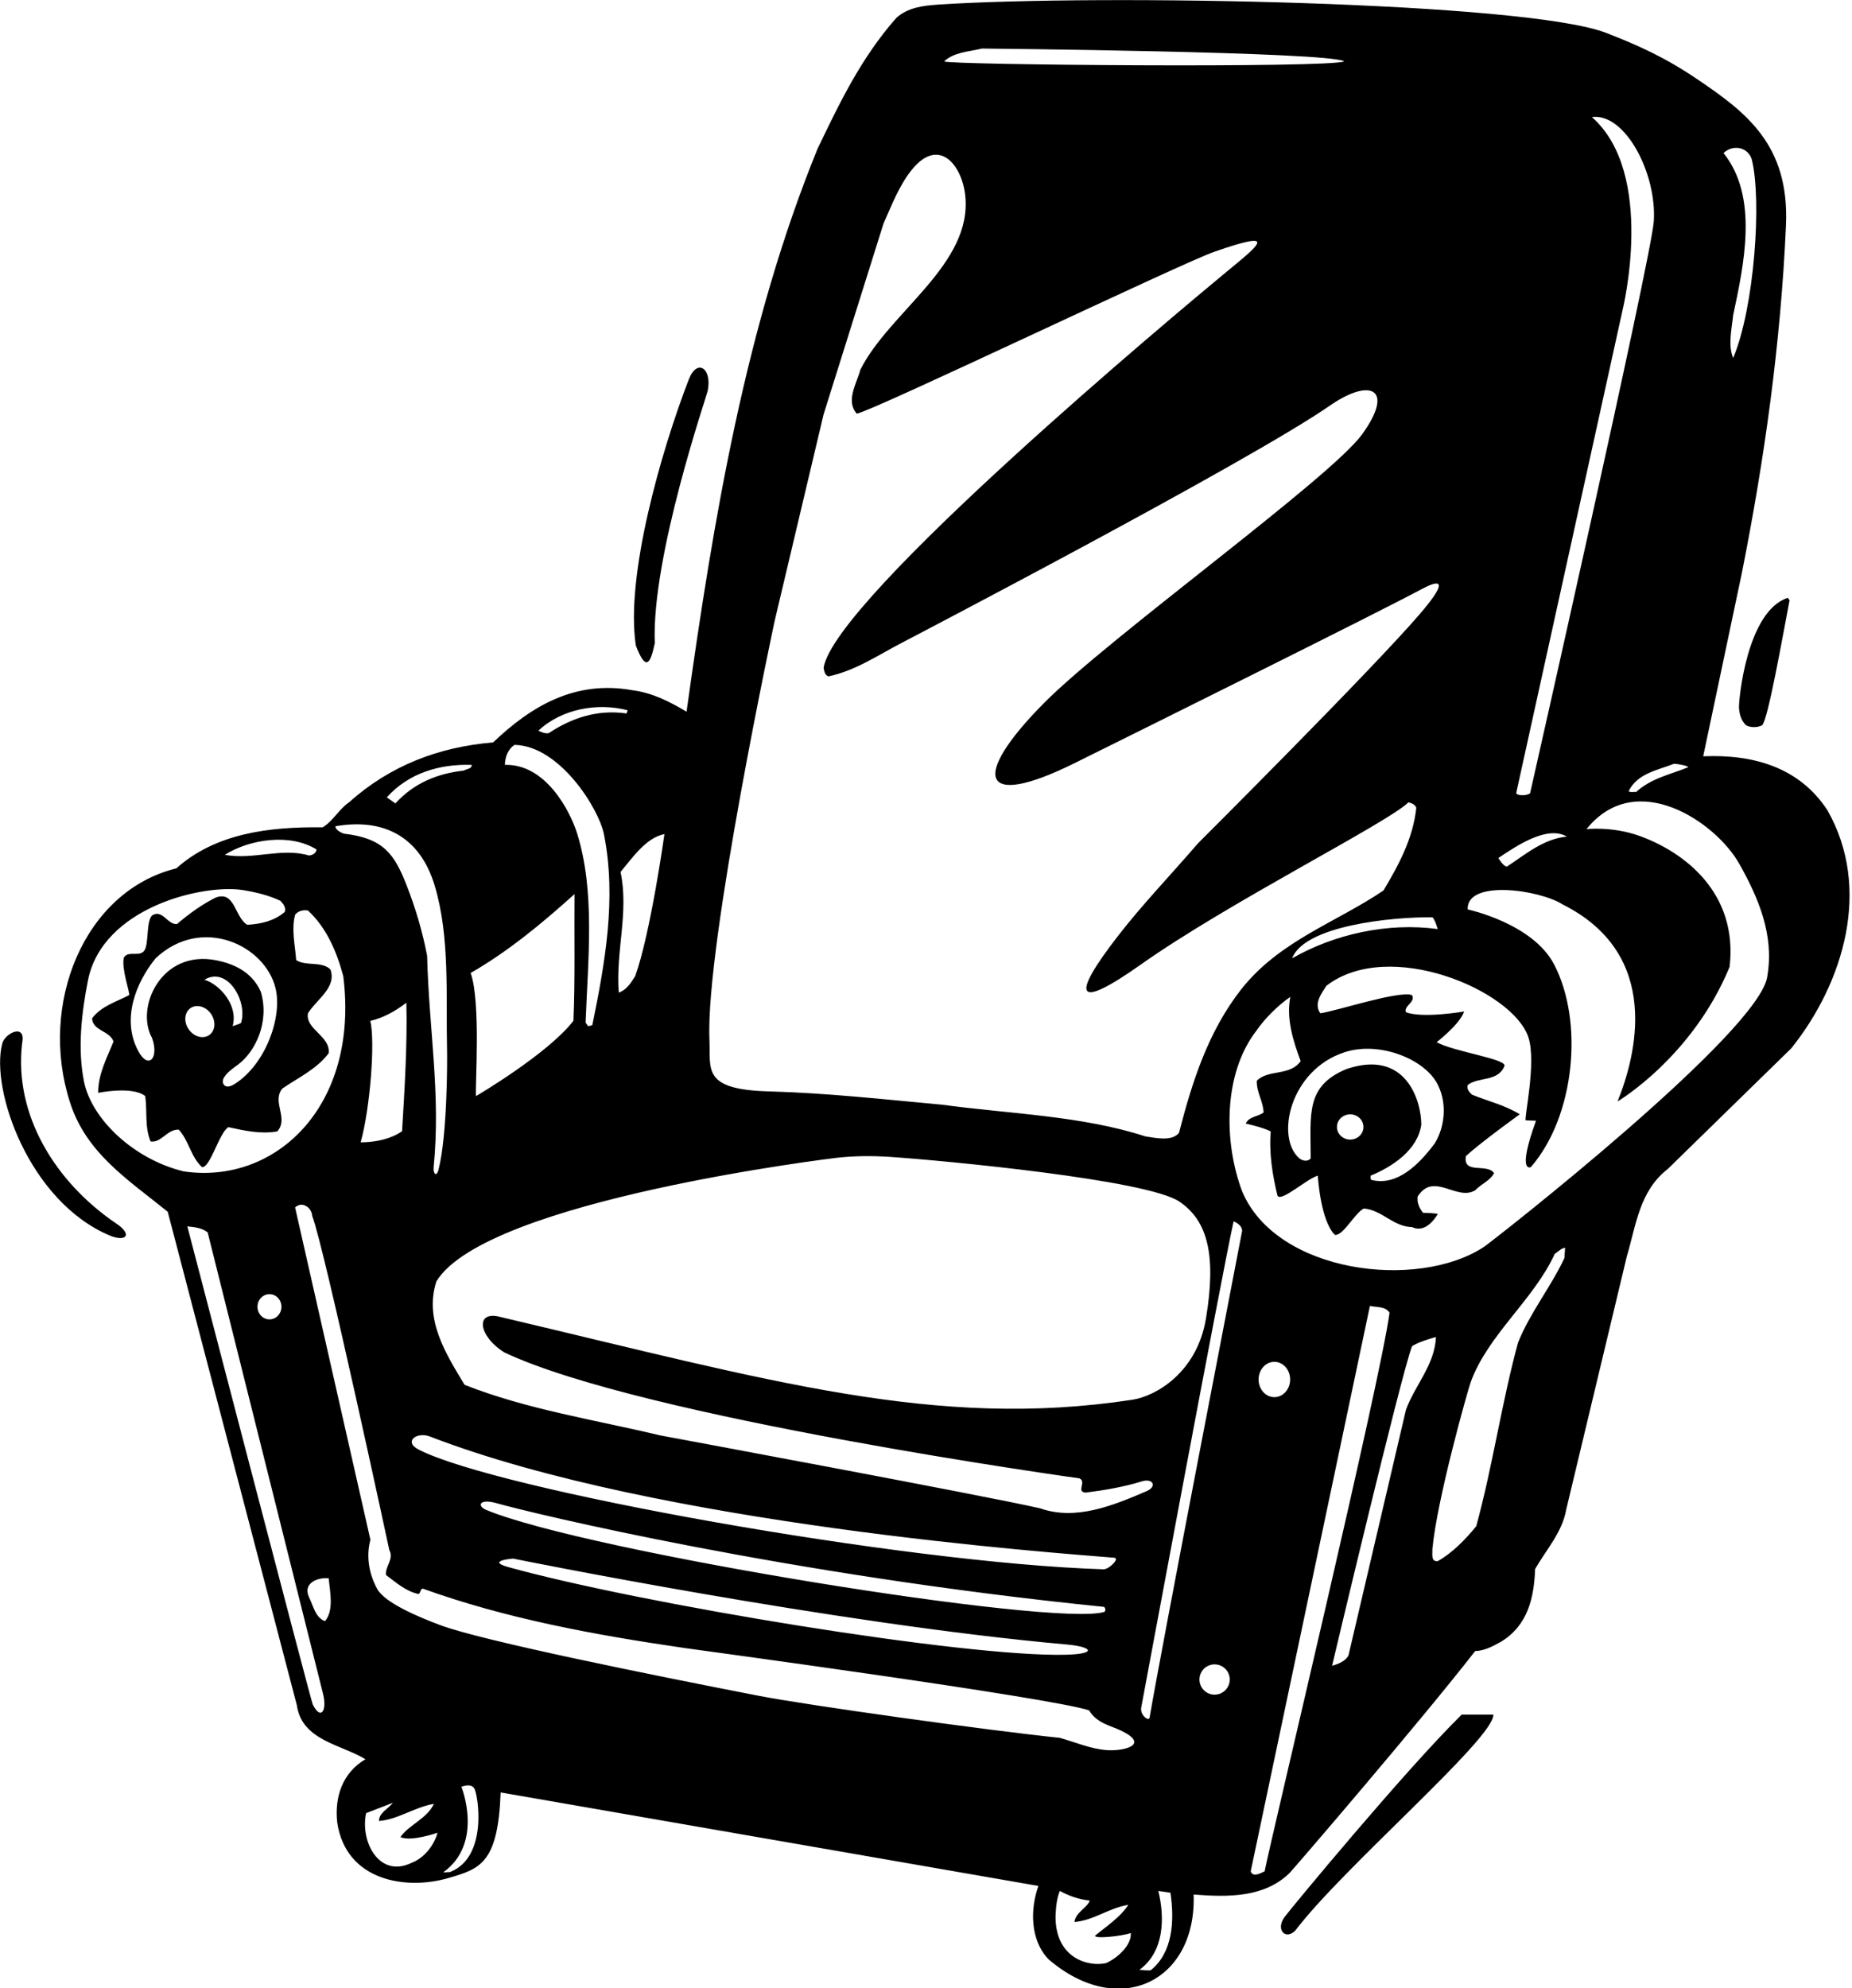 <?xml version="1.0" encoding="UTF-8"?>
<svg xmlns="http://www.w3.org/2000/svg" xmlns:xlink="http://www.w3.org/1999/xlink" width="519pt" height="557pt" viewBox="0 0 519 557" version="1.1">
<g id="surface1">
<path style=" stroke:none;fill-rule:nonzero;fill:rgb(0%,0%,0%);fill-opacity:1;" d="M 183.5 180.199 C 182.5 156.102 198.039 110.977 198.336 109.469 C 199.586 103.168 195.344 100.312 193.023 106.316 C 185.172 126.652 175.203 161.637 178.199 180.898 C 181 188.184 182.234 186.117 183.5 180.199 "/>
<path style=" stroke:none;fill-rule:nonzero;fill:rgb(0%,0%,0%);fill-opacity:1;" d="M 359.977 537.113 C 357.414 540.598 360.203 543.699 363 540.898 C 376 523.602 418.801 487 418.5 480.402 L 409.602 480.402 C 393.5 496.301 361.676 534.801 359.977 537.113 "/>
<path style=" stroke:none;fill-rule:nonzero;fill:rgb(0%,0%,0%);fill-opacity:1;" d="M 32.613 342.828 C 15.645 331.355 3.84 312.496 6.199 292.301 C 7.398 286.5 1.199 289.5 0.602 292.5 C -2.684 305.406 8.172 336.566 30.629 346.113 C 35.234 348.07 37.336 346.02 32.613 342.828 "/>
<path style=" stroke:none;fill-rule:nonzero;fill:rgb(0%,0%,0%);fill-opacity:1;" d="M 487.332 198.246 C 487.441 200.117 487.926 201.875 489.301 203.199 C 490.5 203.898 492.602 203.898 493.801 203.199 C 495.398 202 499.602 178.102 501.5 168.199 L 501 167.5 C 489.5 171.199 487.215 196.301 487.332 198.246 "/>
<path style=" stroke:none;fill-rule:nonzero;fill:rgb(0%,0%,0%);fill-opacity:1;" d="M 512.102 227 C 504.199 214.898 491.199 211.301 477.301 211.898 L 488.102 160.699 C 494.398 129.102 499.023 96.445 500.5 63.102 C 501.5 40.5 489.199 31.398 475.801 22.301 C 466.5 16 459.133 12.738 450.246 9.266 C 427.898 0.523 308.652 -1.703 262.984 1.285 C 258.652 1.566 254.422 2.109 251.199 5 C 241.301 16.199 235.199 29 229.102 41.699 C 209 91 200 144.898 192.398 199.398 C 187.699 196.602 182.801 194.102 177.301 193.398 C 161.301 190.5 149 197.699 138.199 208 C 122.898 209.301 109.301 214.5 97.801 224.801 C 95.102 226.602 93.199 230.199 90.398 231.801 C 75.301 231.602 60.398 233.5 49.398 243.301 C 23.461 249.684 10.773 281.449 19.602 308.801 C 24.102 323 35.699 330.398 47 339.5 L 83.199 477.801 C 84.602 487.699 95.801 488.801 102.398 492.902 C 96.102 496.598 93.699 503.301 94.5 510.602 C 96.941 527.082 113.863 529.578 125.426 526.246 C 134.5 523.633 139.559 522.203 140.301 502.199 L 291 528.398 C 288.699 534.801 288.602 543.602 293.898 549 C 313.711 565.914 335.355 555.055 334.5 530.801 C 344.371 531.594 354.32 531.609 361.332 524.828 C 362.277 523.914 397.898 482.5 413.398 462.598 C 416.102 462.5 418.398 461.199 420.602 460 C 428.199 455.398 429.898 447.602 430.199 439.602 C 433.301 434.199 437.801 429.301 438.898 423 L 455.898 352 C 458.5 343.301 459.398 333.699 467.398 327.5 L 502 293.699 C 516.699 275.301 524.602 248.898 512.102 227 Z M 490.898 44.602 C 493.781 55.98 491.652 86.223 485.699 100.301 C 484.199 96.801 485.301 92.102 485.699 88.301 C 488.699 74.199 492.898 55.199 483 42.898 C 485.398 40.5 489.699 41 490.898 44.602 Z M 473 215 C 468.102 216.992 462.734 218.027 458.5 221.898 C 457.801 221.801 457 222.102 456.398 221.699 C 458.801 216.699 464.5 215.801 469.102 214 C 471.102 214.102 473.539 214.777 473 215 Z M 446.102 32.801 C 455.504 31.562 464.344 48.746 463.453 62.016 C 462.773 72.109 428.801 222.199 428.801 222.199 C 428.301 222.898 425.199 223.102 424.898 222.199 L 454.703 86.879 C 454.703 86.879 464.156 48.676 446.102 32.801 Z M 439.102 234.398 C 432.602 235 427.602 239.301 422.301 242.801 C 421.301 242.801 419.898 240.398 419.898 240.398 C 425.5 236.602 433.75 231.25 439.102 234.398 Z M 275.199 13.602 C 275.199 13.602 372.699 14.5 376.699 17.199 C 372.398 19.102 265 18.199 264.602 17.199 C 267.301 14.602 271.5 14.5 275.199 13.602 Z M 217.102 173.898 L 230.801 116.102 L 247.602 62.602 C 249.852 57.617 251.918 52.074 255.449 47.66 C 263.078 38.129 269.566 46.18 270.496 54.777 C 272.59 74.094 249.215 87.367 241.102 103.602 C 240.102 107.398 236.898 112.301 240.102 115.898 C 244.301 115.301 330.988 73.77 340.344 70.52 C 358.902 64.07 352.688 68.746 343.273 76.527 C 330.242 87.305 233.898 167.699 230.801 187.102 C 231 188 231.102 189.199 232.199 189.5 C 239.801 187.898 246.301 183.398 253.102 179.898 C 253.102 179.898 349.758 129.531 372.625 113.684 C 384.215 105.648 390.867 109.027 381.73 121.664 C 372.805 134.012 310.871 178.523 292.523 197.02 C 272.137 217.578 274.414 227.062 301.152 213.809 C 322.867 203.043 386.602 171.406 398.398 165.059 C 402.453 162.879 407.148 161.305 397.723 172.227 C 383.879 188.27 335.699 236.301 335.699 236.301 C 328.309 244.91 320.273 253.246 313.434 262.059 C 299.77 279.656 301.551 283.07 319.582 270.324 C 344.484 252.727 388.68 230.652 394.699 224.801 C 395.5 225 396.5 225.301 396.898 226.301 C 396 234.898 392 242.301 387.699 249.5 C 374.398 258.5 358.699 263.5 347.898 277.102 C 338.5 289.102 334.102 303.102 330.398 317.398 C 328.398 319.898 323.801 318.801 321 318.398 C 303.199 312.602 283.102 312.102 263.898 309.5 C 247.848 308.031 231.797 306.23 215.512 305.785 C 196.633 305.273 199.176 299.641 198.812 291.238 C 197.66 264.633 217.102 173.898 217.102 173.898 Z M 384.102 329.398 C 390.199 326.898 397.301 322.199 398.301 315.102 C 398.301 308.363 393.965 293.902 377.398 299.5 C 365.801 304.266 367.301 312.105 367.301 324.602 C 366.398 325.5 365.199 325.301 364.199 324.602 C 357.324 318.836 361.422 299.754 376.879 294.785 C 386.824 291.59 399.859 296.949 403.102 304.301 C 405.5 309.301 404.898 315.699 402.102 320.301 C 397.801 326.102 391.602 332.398 384.398 330.602 C 383.898 330.398 384.199 329.801 384.102 329.398 Z M 382.09 315.75 C 382.09 317.703 380.426 319.285 378.375 319.285 C 376.324 319.285 374.664 317.703 374.664 315.75 C 374.664 313.797 376.324 312.215 378.375 312.215 C 380.426 312.215 382.09 313.797 382.09 315.75 Z M 402.898 260.301 C 388.898 258.398 374 261.699 362.102 268.5 C 365.578 259.352 389.957 256.883 401.398 257 C 402.102 257.5 402.898 260.301 402.898 260.301 Z M 234.398 324.398 C 239.617 323.809 244.664 323.812 249.625 324.148 C 264.809 325.184 321.359 330.52 330.484 336.648 C 338.406 341.977 340.945 351.617 337.934 369.531 C 335.406 384.566 323.91 391.176 317.316 392.18 C 262.207 400.57 215.887 386.836 140.301 369 C 133.113 367.004 133.918 374.254 141.301 378.898 C 180.098 397.262 302.5 414.199 302.5 414.199 C 304.602 415.199 301.5 417.898 304.199 418.199 C 309.605 417.516 314.941 416.605 320.012 415.035 C 323.078 414.086 324.391 416.473 321.273 417.809 C 312.016 421.781 301.473 426.137 291.5 422.602 C 276.301 419.102 185.199 402.199 185.199 402.199 C 166.699 397.801 147.699 394.898 130.199 388 C 125 379.398 118.801 369.699 122.301 359 C 136.32 336.129 234.398 324.398 234.398 324.398 Z M 136.234 423.035 C 133.633 421.949 134.254 419.754 139.203 421.172 C 148.734 423.898 220.5 441.25 309.301 450.199 C 309.699 450.301 310 451.199 309.5 451.602 C 295.895 456.004 164.328 434.738 136.234 423.035 Z M 298.758 463.617 C 270.535 464.379 179.395 449.336 142.414 439.051 C 136.086 437.285 143.766 436.676 143.766 436.676 C 143.766 436.676 233.902 454.973 299.02 460.758 C 306.035 461.383 307.652 463.379 298.758 463.617 Z M 309.254 439.68 C 253.004 437.934 138.715 417.332 117.211 406.078 C 113.09 403.922 116.734 401.035 120.504 402.488 C 184.77 427.273 296.129 435.098 312.234 436.441 C 313.949 436.586 310.766 439.727 309.254 439.68 Z M 186.199 233.699 C 186.199 233.699 182.301 261.602 178 273.5 C 176.75 275.5 175.5 277.398 173.398 278.102 C 172.5 266.398 176.301 255.699 173.898 244.301 C 177.199 240.398 181 234.699 186.199 233.699 Z M 175.875 199 L 175.602 199.898 C 167.398 198.699 160.102 201.199 153.801 205.398 C 152.898 205.602 151.699 205.199 150.898 204.699 C 157.398 198.602 167.477 196.801 175.875 199 Z M 144.199 208.699 C 156.785 208.93 167.801 226.473 169.25 233.75 C 172.84 251.785 169.508 269.941 166 287.199 C 165.602 287.301 165.199 287.5 164.801 287.5 L 164.102 286.5 C 164.781 268.648 166.836 249.781 161.719 233.469 C 159.758 227.211 152.926 213.984 141.5 214.301 C 141.5 212.301 142.301 209.898 144.199 208.699 Z M 161 250.5 C 160.898 260.199 161.199 274.898 160.699 286 C 153.527 295.312 133.398 307.102 133.398 307.102 C 133.102 304.398 134.801 280.801 131.898 272.602 C 142.199 266.699 151.699 258.898 161 250.5 Z M 132.199 214.301 C 132.199 215.5 130.699 215.398 130 215.898 C 122.699 216.699 116.102 219.301 110.801 225.102 L 108.398 223.398 C 114.5 216.602 123.199 214 132.199 214.301 Z M 121.797 248.062 C 126.152 262.48 124.926 279.02 125.277 294.246 C 125.34 296.949 125.391 317.766 122.906 327.66 C 122.348 329.883 121.336 328.906 121.523 327.004 C 123.566 306.496 120.191 288.398 119.699 267.801 C 118.387 260.934 116.43 254.387 113.953 248.047 C 110.477 239.145 107.359 234.848 96.383 233.574 C 96.156 233.547 93.898 232.602 94 231.5 C 107.676 229.113 117.715 234.562 121.797 248.062 Z M 103.773 286.035 C 107.273 285.238 110.773 283.34 113.875 280.938 C 114.176 292.738 113.375 305.137 112.676 316.938 C 107.875 320.312 101.074 320.035 101.074 320.035 C 103.75 310.438 105.176 291.738 103.773 286.035 Z M 88.699 238 C 88.602 239.102 87.5 239.602 86.602 239.699 C 79 237.398 70.898 241 63 239.5 C 70 235.102 81.301 233.398 88.699 238 Z M 23.543 303.039 C 21.703 293.926 22.84 283.836 24.645 274.703 C 28.711 254.141 57.02 247.605 68.102 249.387 C 71.785 249.98 75.344 250.855 78.602 252.398 C 79.398 253.301 80.199 254.199 79.801 255.5 C 76.898 258 73.199 258.898 69.301 259.102 C 65.699 257 65.898 249.398 60.398 251.5 C 56.602 253.398 53 256 49.602 258.898 C 46.898 259.102 45.5 254.602 42.602 256.5 C 40.945 258.25 41.723 264.32 40.5 266.25 C 39.207 268.289 35.934 266.191 34.699 268.301 C 34 271.5 36.398 277.898 36.199 278.801 C 32.602 280.699 28.5 281.801 25.801 285.301 C 26 288.898 30.699 288.699 31.801 291.801 C 30 296.398 27.5 300.801 27.5 306.199 C 27.5 306.199 37.102 304.199 40.699 307.102 C 41.301 311.398 40.5 315.699 42.199 319.801 C 45.199 320.301 46.898 316.301 50.102 316.5 C 53 319.699 53.398 324 56.602 327 C 58.898 327.301 61.398 317.398 64 315.801 C 68.602 316.801 73 317.801 77.699 317 C 81 313.301 76.102 308.801 79.102 305 C 83.602 301.898 88.699 299.602 92.102 295.102 C 92.699 290.301 85.5 288.398 86.301 283.898 C 88.801 279.898 94.398 276.699 92.602 271.602 C 90 269.199 85.801 270.801 83 269 C 82.699 264.801 81.602 260.398 82.699 256.301 C 83.602 255.102 85.199 254.898 86.301 255.102 C 91.602 260 94.398 266.801 96.199 273.5 C 100.758 309.953 77.176 331.98 51.5 328.199 C 37.516 324.828 25.668 313.57 23.543 303.039 Z M 57.301 274.5 C 63.773 270.582 69.488 280.645 67.539 286.598 C 67.496 286.734 65.898 287.301 65.199 287.5 C 66.809 281.605 61.559 275.797 57.301 274.5 Z M 58.629 290.004 C 56.906 291.199 54.332 290.48 52.883 288.395 C 51.438 286.312 51.66 283.648 53.383 282.453 C 55.105 281.254 57.68 281.977 59.129 284.059 C 60.574 286.145 60.352 288.805 58.629 290.004 Z M 62.621 302.184 C 63.418 300.629 65.004 299.52 66.586 298.367 C 71.508 294.781 75.602 286.438 73.102 277.898 C 70.742 272.555 65.973 270.148 60.734 269.078 C 45.23 265.902 37.828 282.27 42.602 290.801 C 44.699 296.578 41.453 299.902 38.602 294.199 C 34.102 285.5 38 275.398 43.602 268.5 C 56.469 256.379 74.359 264.773 77.238 276.973 C 79.16 285.125 74.344 298.242 65.824 303.672 C 62.801 305.602 62.051 303.305 62.621 302.184 Z M 78.875 366.125 C 78.875 368.078 77.371 369.66 75.516 369.66 C 73.66 369.66 72.156 368.078 72.156 366.125 C 72.156 364.172 73.66 362.59 75.516 362.59 C 77.371 362.59 78.875 364.172 78.875 366.125 Z M 87.625 477.5 C 87.137 476.496 52.5 343.602 52.5 343.602 C 54.5 343.801 56.602 344 58.199 345.301 C 58.199 345.301 90.172 473.184 90.523 474.559 C 91.738 479.332 89.879 482.129 87.625 477.5 Z M 91.102 454.199 C 88.398 453.301 87.801 449.898 86.602 447.5 C 84.719 443.426 89.25 441.875 92.102 442.199 C 92.5 446.199 93.602 451.102 91.102 454.199 Z M 115.398 521.898 C 106.258 526.355 100.875 515.98 102.602 508 C 105.102 507 107.602 506.102 110.102 505.102 C 108.801 506.801 106.199 507.898 106.199 510.199 C 111.5 509.801 116.199 506.301 121.602 505.398 C 119.602 509.602 114.801 511.102 112.199 514.699 C 115.102 516.102 122.602 513.5 122.602 513.5 C 121.699 516.898 119 520.5 115.398 521.898 Z M 126.125 524.5 L 124.199 524.602 C 135.688 516.395 129.301 500.602 129.301 500.602 C 131.367 499.898 132.41 500.234 132.926 501.094 C 133.969 502.836 136.848 520.312 126.125 524.5 Z M 310 550 C 305.602 551.102 295.801 549.133 295.801 537 C 295.898 534.5 296.102 532 297 529.801 C 299.602 531.199 302.398 532.199 305.398 532.5 C 304.699 534.5 301.398 535.801 301.102 538.5 C 306.398 538.102 310.898 534.5 316.199 533.699 C 314 537.102 310.102 539.699 306.898 542.301 C 306.5 543.301 314.199 542.5 316.898 541.602 C 317.102 545.102 313.102 548.602 310 550 Z M 310.262 490.352 C 305.648 490.035 301.352 488.113 297 486.902 C 276.699 484.801 226.582 477.832 212.434 475.086 C 182.844 469.336 135.195 459.738 123.379 455.324 C 116.887 452.895 107.812 449.008 105.715 445.195 C 103.445 441.074 102.523 436.125 103.801 431.398 L 82.699 338.301 C 84.699 336.398 87.398 338.398 87.5 340.699 C 90.801 349.102 109.102 434.301 109.102 434.301 C 110.5 436.801 107.801 439 108.199 441.301 C 111 443.398 113.801 445.898 117.301 446.602 C 118 446.199 117.699 445.199 118.5 445.102 C 141.727 453.477 166.52 458.047 191.719 461.719 C 195.703 462.297 293.801 475.5 305.199 479.199 C 307.402 482.848 311.125 483.418 314.176 484.887 C 322.426 488.859 314.91 490.668 310.262 490.352 Z M 322.5 552 C 321.699 552.199 320.199 551.898 319.301 551.898 C 326.199 546.898 326.5 537.5 324.602 529.801 L 328 530.301 C 329.199 538.301 328.602 547.102 322.5 552 Z M 340.375 474.805 C 338.031 474.805 336.133 472.906 336.133 470.562 C 336.133 468.219 338.031 466.32 340.375 466.32 C 342.719 466.32 344.617 468.219 344.617 470.562 C 344.617 472.906 342.719 474.805 340.375 474.805 Z M 322.156 481.23 C 321.961 482.387 319.5 480.598 319.801 478.5 C 319.801 478.5 342.301 357.5 345.699 342.199 C 346.898 342.699 348 343.5 348.102 344.801 C 346.012 355.824 325.953 459.211 322.156 481.23 Z M 354.398 524.301 C 353.301 524.801 351.102 526.102 350.5 524.301 L 383.898 365.898 C 385.898 366.301 388.301 366 389.398 367.801 C 386.801 387.301 356.199 515 354.398 524.301 Z M 352.703 386.5 C 352.703 383.766 354.684 381.551 357.125 381.551 C 359.566 381.551 361.547 383.766 361.547 386.5 C 361.547 389.234 359.566 391.449 357.125 391.449 C 354.684 391.449 352.703 389.234 352.703 386.5 Z M 377.898 463.801 C 376.898 465.902 373.301 466.699 373.301 466.699 C 373.301 466.699 392.602 385.199 395.699 377.199 C 397.5 375.898 402.398 374.602 402.398 374.602 C 402.102 382.398 396.5 388.102 394 395 Z M 438.398 352.5 C 434.602 360.602 428.699 367.898 425.398 376.199 C 420.801 393.102 418.301 410.801 413.699 427.602 C 410.801 431.199 406.898 435.199 402.898 437.398 C 400.898 437.602 401.5 435.301 401.398 434.102 C 402.699 420 411.355 389.434 412.129 387.297 C 416.934 374.004 429.844 364.137 435.699 351.301 C 436.699 350.699 437.5 349.699 438.602 349.602 Z M 495.301 273.301 C 493.898 288.699 417.98 347.961 415.828 349.371 C 397.223 361.574 357.703 356.734 348.102 333.801 C 342.898 320 342.801 300.898 352 288.898 C 354.398 285.398 358.102 281.699 361.602 279.301 C 360.398 285.398 362.398 291.699 364.5 297.301 C 361.398 301.602 355.5 299.5 352.199 302.801 C 352.102 306.102 354 308.5 354.102 311.699 C 352.5 312.898 350 312.801 349.102 314.801 C 349.102 314.801 354.102 315.898 356.102 317 C 355.602 323.102 356.602 329.301 358 335 C 359 336.898 366.301 330.199 369.301 329.398 C 369.301 329.398 370 342 374.102 346 C 376.5 346.199 379.602 339.898 382.199 338.602 C 387.301 339 390.398 343.699 395.699 343.801 C 398.898 345.301 401.398 342.602 402.898 340.199 C 403.199 339.898 398.801 339.801 398.801 339.801 C 397.699 338.5 397 336.699 397.301 335.199 C 401.801 328.199 408.199 336.602 413.398 333.5 C 415.102 331.699 417.602 330.801 418.699 328.699 C 416.801 325.801 409.898 329.199 410.801 323.898 C 415.199 319.898 425.898 312.199 425.898 312.199 C 421.699 309.602 416.898 308.5 412.5 306.699 C 411.699 305.898 411 305.199 411.301 304 C 414.398 301.602 419.699 303.199 421.602 298.699 C 422.398 296.699 407.5 294.699 402.602 292 C 402.602 292 409.102 287 410.301 283.398 C 410.301 283.398 398.699 285.398 394 283.602 C 393.301 281.801 396.801 280.801 395.699 278.801 C 391.898 277.5 374.801 283.199 370 283.898 C 368.102 281.199 370.301 278.398 371.699 276.199 C 389.266 262.652 424.004 277.512 428.301 290.602 C 430.699 297.699 426.898 314.102 427.602 313.898 L 430.449 314 C 425 329 429 327 429 327 C 441.422 312.73 443.863 286.051 435.477 270.133 C 429.426 258.645 411.301 254.801 411.301 254.801 C 410.934 246.328 431.469 249.27 437.898 253.398 C 466.039 267.469 458.395 295.996 453.301 308.602 C 453.301 308.602 474.25 296.25 484.699 270.898 C 487.129 250.062 471.871 238.637 459.336 234.164 C 451.777 231.473 444.602 232.301 444.602 232.301 C 458.496 215.016 480.855 230.395 487.363 241.938 C 492.781 251.543 497.184 261.836 495.301 273.301 "/>
</g>
</svg>
